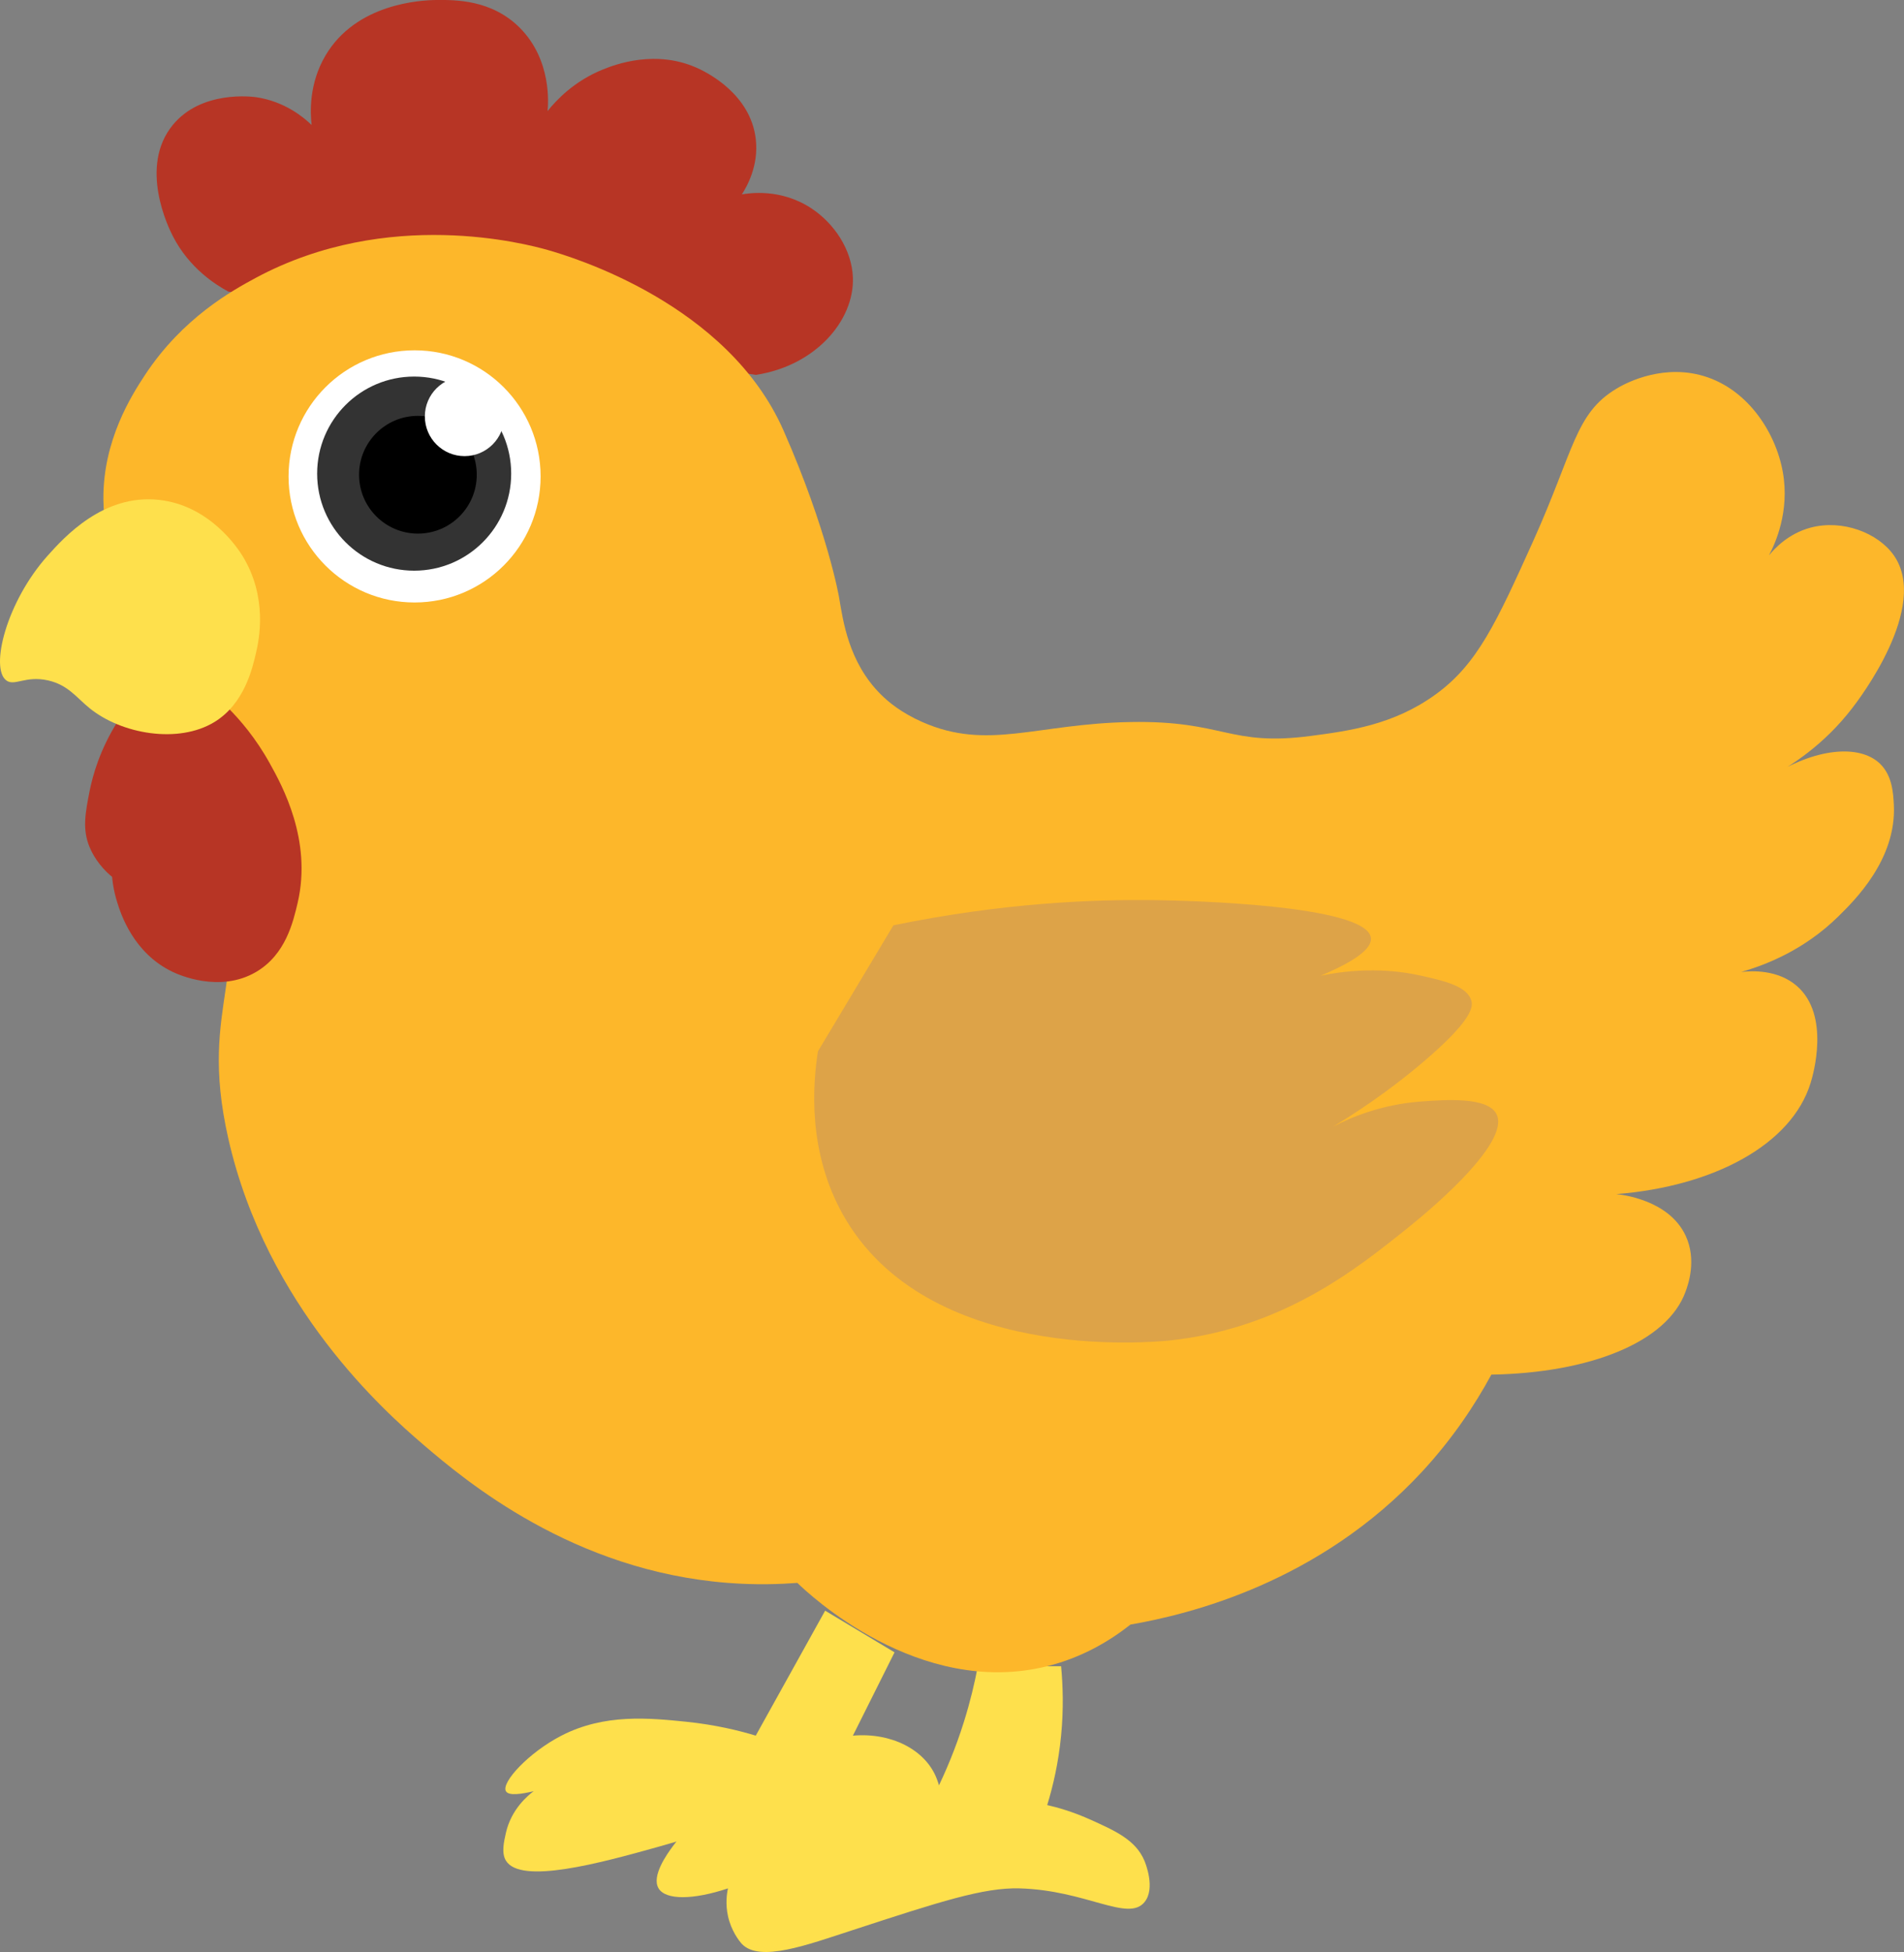 <?xml version="1.0" encoding="UTF-8"?>
<svg id="Layer_2" data-name="Layer 2" xmlns="http://www.w3.org/2000/svg" viewBox="0 0 137.18 140.59">
  <rect x="0" y="0" width="137.18" height="140.59" fill="#808080" stroke="none"/>
  <defs>
    <style>
      .cls-1 {
        fill: #dda348;
      }

      .cls-2 {
        fill: #fff;
      }

      .cls-3 {
        fill: none;
      }

      .cls-4 {
        fill: #fee04c;
      }

      .cls-5 {
        fill: #b73525;
      }

      .cls-6 {
        fill: #fdb72a;
      }

      .cls-7 {
        fill: #333;
      }
    </style>
  </defs>
  <g id="Layer_1-2" data-name="Layer 1">
    <g>
      <path class="cls-4" d="M59.45,116c-1.67,3-3.33,6-5,9-1.15-.35-2.87-.78-5-1-2.67-.27-5.89-.6-9,1-2.35,1.21-4.35,3.37-4,4,.2.36,1.17.2,2,0-.4.3-1.61,1.28-2,3-.15.67-.33,1.46,0,2,1.05,1.74,6.76.19,11-1,7.25-2.02,6.97-2.93,10-3,5.26-.12,8.67,2.56,10,1,.84-.98.09-2.78,0-3-.82-1.98-3.21-3.24-6-3l3-6"/>
      <path class="cls-5" d="M16.45,21c-.89-.48-2.81-1.67-4-4-.3-.58-2.47-4.99,0-8,2.06-2.51,5.72-2.04,6-2,2.11.31,3.48,1.5,4,2-.1-.89-.2-2.97,1-5C25.66.25,30.31.01,31.45,0c1.33-.01,3.96-.04,6,2,2.32,2.33,2.05,5.52,2,6,.61-.76,1.9-2.16,4-3,.77-.31,3.86-1.54,7,0,.52.26,3.62,1.78,4,5,.23,1.93-.64,3.44-1,4,.51-.09,2.8-.45,5,1,1.66,1.09,2.93,2.99,3,5,.1,3.13-2.75,6.36-7,7"/>
      <path class="cls-4" d="M70.45,120c-.23,1.22-.55,2.57-1,4-.6,1.92-1.31,3.59-2,5-2.44-.77-4.52-.97-6-1-1.16-.02-9.3-.09-13,5-.36.49-1.54,2.11-1,3,.51.85,2.48.84,5,0-.09.4-.19,1.13,0,2,.23,1.04.78,1.76,1,2,1.29,1.35,4.71.07,8-1,6.28-2.05,9.42-3.07,12-3,4.81.13,7.8,2.43,9,1,.83-.99.06-2.86,0-3-.64-1.5-2.1-2.15-4-3-1.2-.53-2.25-.83-3-1,.41-1.34.81-3.03,1-5,.19-1.93.13-3.63,0-5"/>
      <path class="cls-6" d="M7.45,36c-.05-4.28,2.04-7.54,3-9,2.71-4.11,6.27-6.07,8-7,9.52-5.1,19.51-2.42,21-2,1.83.52,12.98,3.88,17,13,3.17,7.2,4,12,4,12,.29,1.7.68,4.68,3,7,.52.52,1.44,1.31,3,2,4.72,2.08,8.22.12,15,0,6.78-.12,7.08,1.78,13,1,2.72-.36,5.95-.78,9-3,2.99-2.17,4.36-5.15,7-11,2.97-6.59,3.02-9.2,6-11,.42-.26,3-1.75,6-1,3.36.84,5.48,4.07,6,7,.51,2.86-.56,5.17-1,6,.4-.49,1.39-1.57,3-2,2.29-.61,4.86.37,6,2,2.59,3.71-2.52,10.38-3,11-2.03,2.64-4.41,4.17-6,5,3.28-2.13,6.51-2.43,8-1,.9.87.96,2.17,1,3,.18,3.9-2.83,6.85-4,8-2.44,2.4-5.18,3.48-7,4,.76-.09,2.63-.18,4,1,2.45,2.11,1.17,6.46,1,7-1.37,4.43-6.96,7.44-14,8,.3.03,3.78.37,5,3,.81,1.74.18,3.51,0,4-1.31,3.68-6.94,5.88-14,6-1.18,2.18-2.79,4.61-5,7-7.39,7.97-16.73,10.26-21,11-1.48,1.17-3.47,2.37-6,3-9.27,2.3-17.2-5.22-18-6-1.21.09-2.94.16-5,0-11.16-.86-18.88-7.32-22-10-2.67-2.29-11.25-9.87-14-22-2.28-10.07,2.13-11.49-1-22-3.62-12.15-6-17-6-17-.77-1.58-1.96-3.85-2-7Z"/>
      <path class="cls-5" d="M8.45,52c-1.25,2-1.76,3.8-2,5-.3,1.54-.53,2.71,0,4,.72,1.75,2.66,3.29,4,3,2.93-.63,3-10.07,3-11"/>
      <path class="cls-5" d="M12.45,53c-.84.76-2.07,2.07-3,4-.61,1.26-2.14,4.41-1,8,.26.83,1.16,3.65,4,5,.4.19,3.37,1.54,6,0,2.13-1.25,2.67-3.59,3-5,1.04-4.5-1.12-8.42-2-10-1.02-1.85-2.18-3.18-3-4"/>
      <path class="cls-4" d="M18.45,47c.21-.91.87-3.99-1-7-.29-.46-2.31-3.6-6-4-4.01-.44-6.83,2.7-8,4C.46,43.33-.73,48.11.45,49c.59.45,1.38-.36,3,0,1.45.32,2.07,1.25,3,2,2.3,1.87,6.39,2.59,9,1,2.14-1.31,2.73-3.82,3-5Z"/>
      <path class="cls-3" d="M62.45,65c8.76-1.8,15.98-2.08,21-2,2.08.03,16.7.34,17,3,.12,1.07-2.11,2.21-4,3,3.56-.73,6.32-.38,8,0,1.78.4,3.68.82,4,2,.12.45.15,1.5-4,5-1.6,1.35-3.93,3.15-7,5,1.4-.73,3.83-1.77,7-2,1.94-.14,5.3-.39,6,1,1.21,2.4-6.17,8.33-7,9-4.11,3.3-10,8.04-19,9-1.5.16-19.35,1.81-26-10-2.82-5.01-2.42-10.31-2-13"/>
      <path class="cls-3" d="M127.45,40c-2.17,2.5-4.33,5-6.5,7.5"/>
      <path class="cls-3" d="M127.45,56c-1.5.95-3,1.89-4.5,2.84"/>
      <path class="cls-3" d="M125.45,70c-1.5.41-3,.82-4.5,1.23"/>
      <path class="cls-3" d="M38.45,129c1.27-.75,3.32-1.72,6-2,1.13-.12,2.14-.09,3,0"/>
      <path class="cls-3" d="M52.45,136c.65-.61,1.65-1.38,3-2,2.06-.94,3.94-1.03,5-1"/>
      <circle class="cls-2" cx="29.87" cy="34.31" r="9.08"/>
      <circle class="cls-7" cx="29.84" cy="34.11" r="6.99"/>
      <circle cx="30.11" cy="34.19" r="4.24"/>
      <circle class="cls-2" cx="33.47" cy="29.99" r="2.86"/>
      <path class="cls-1" d="M64.37,66.64c7.94-1.63,14.47-1.88,19.01-1.81,1.89.03,15.12.31,15.39,2.72.11.97-1.91,2-3.62,2.72,3.22-.66,5.72-.34,7.24,0,1.61.36,3.33.74,3.62,1.81.11.41.14,1.36-3.62,4.53-1.45,1.22-3.56,2.85-6.34,4.53,1.27-.66,3.47-1.6,6.34-1.81,1.75-.13,4.8-.35,5.43.91,1.1,2.17-5.58,7.54-6.34,8.15-3.72,2.99-9.05,7.28-17.2,8.15-1.36.14-17.52,1.64-23.54-9.05-2.55-4.54-2.19-9.33-1.81-11.77"/>
    </g>
  </g>
</svg>